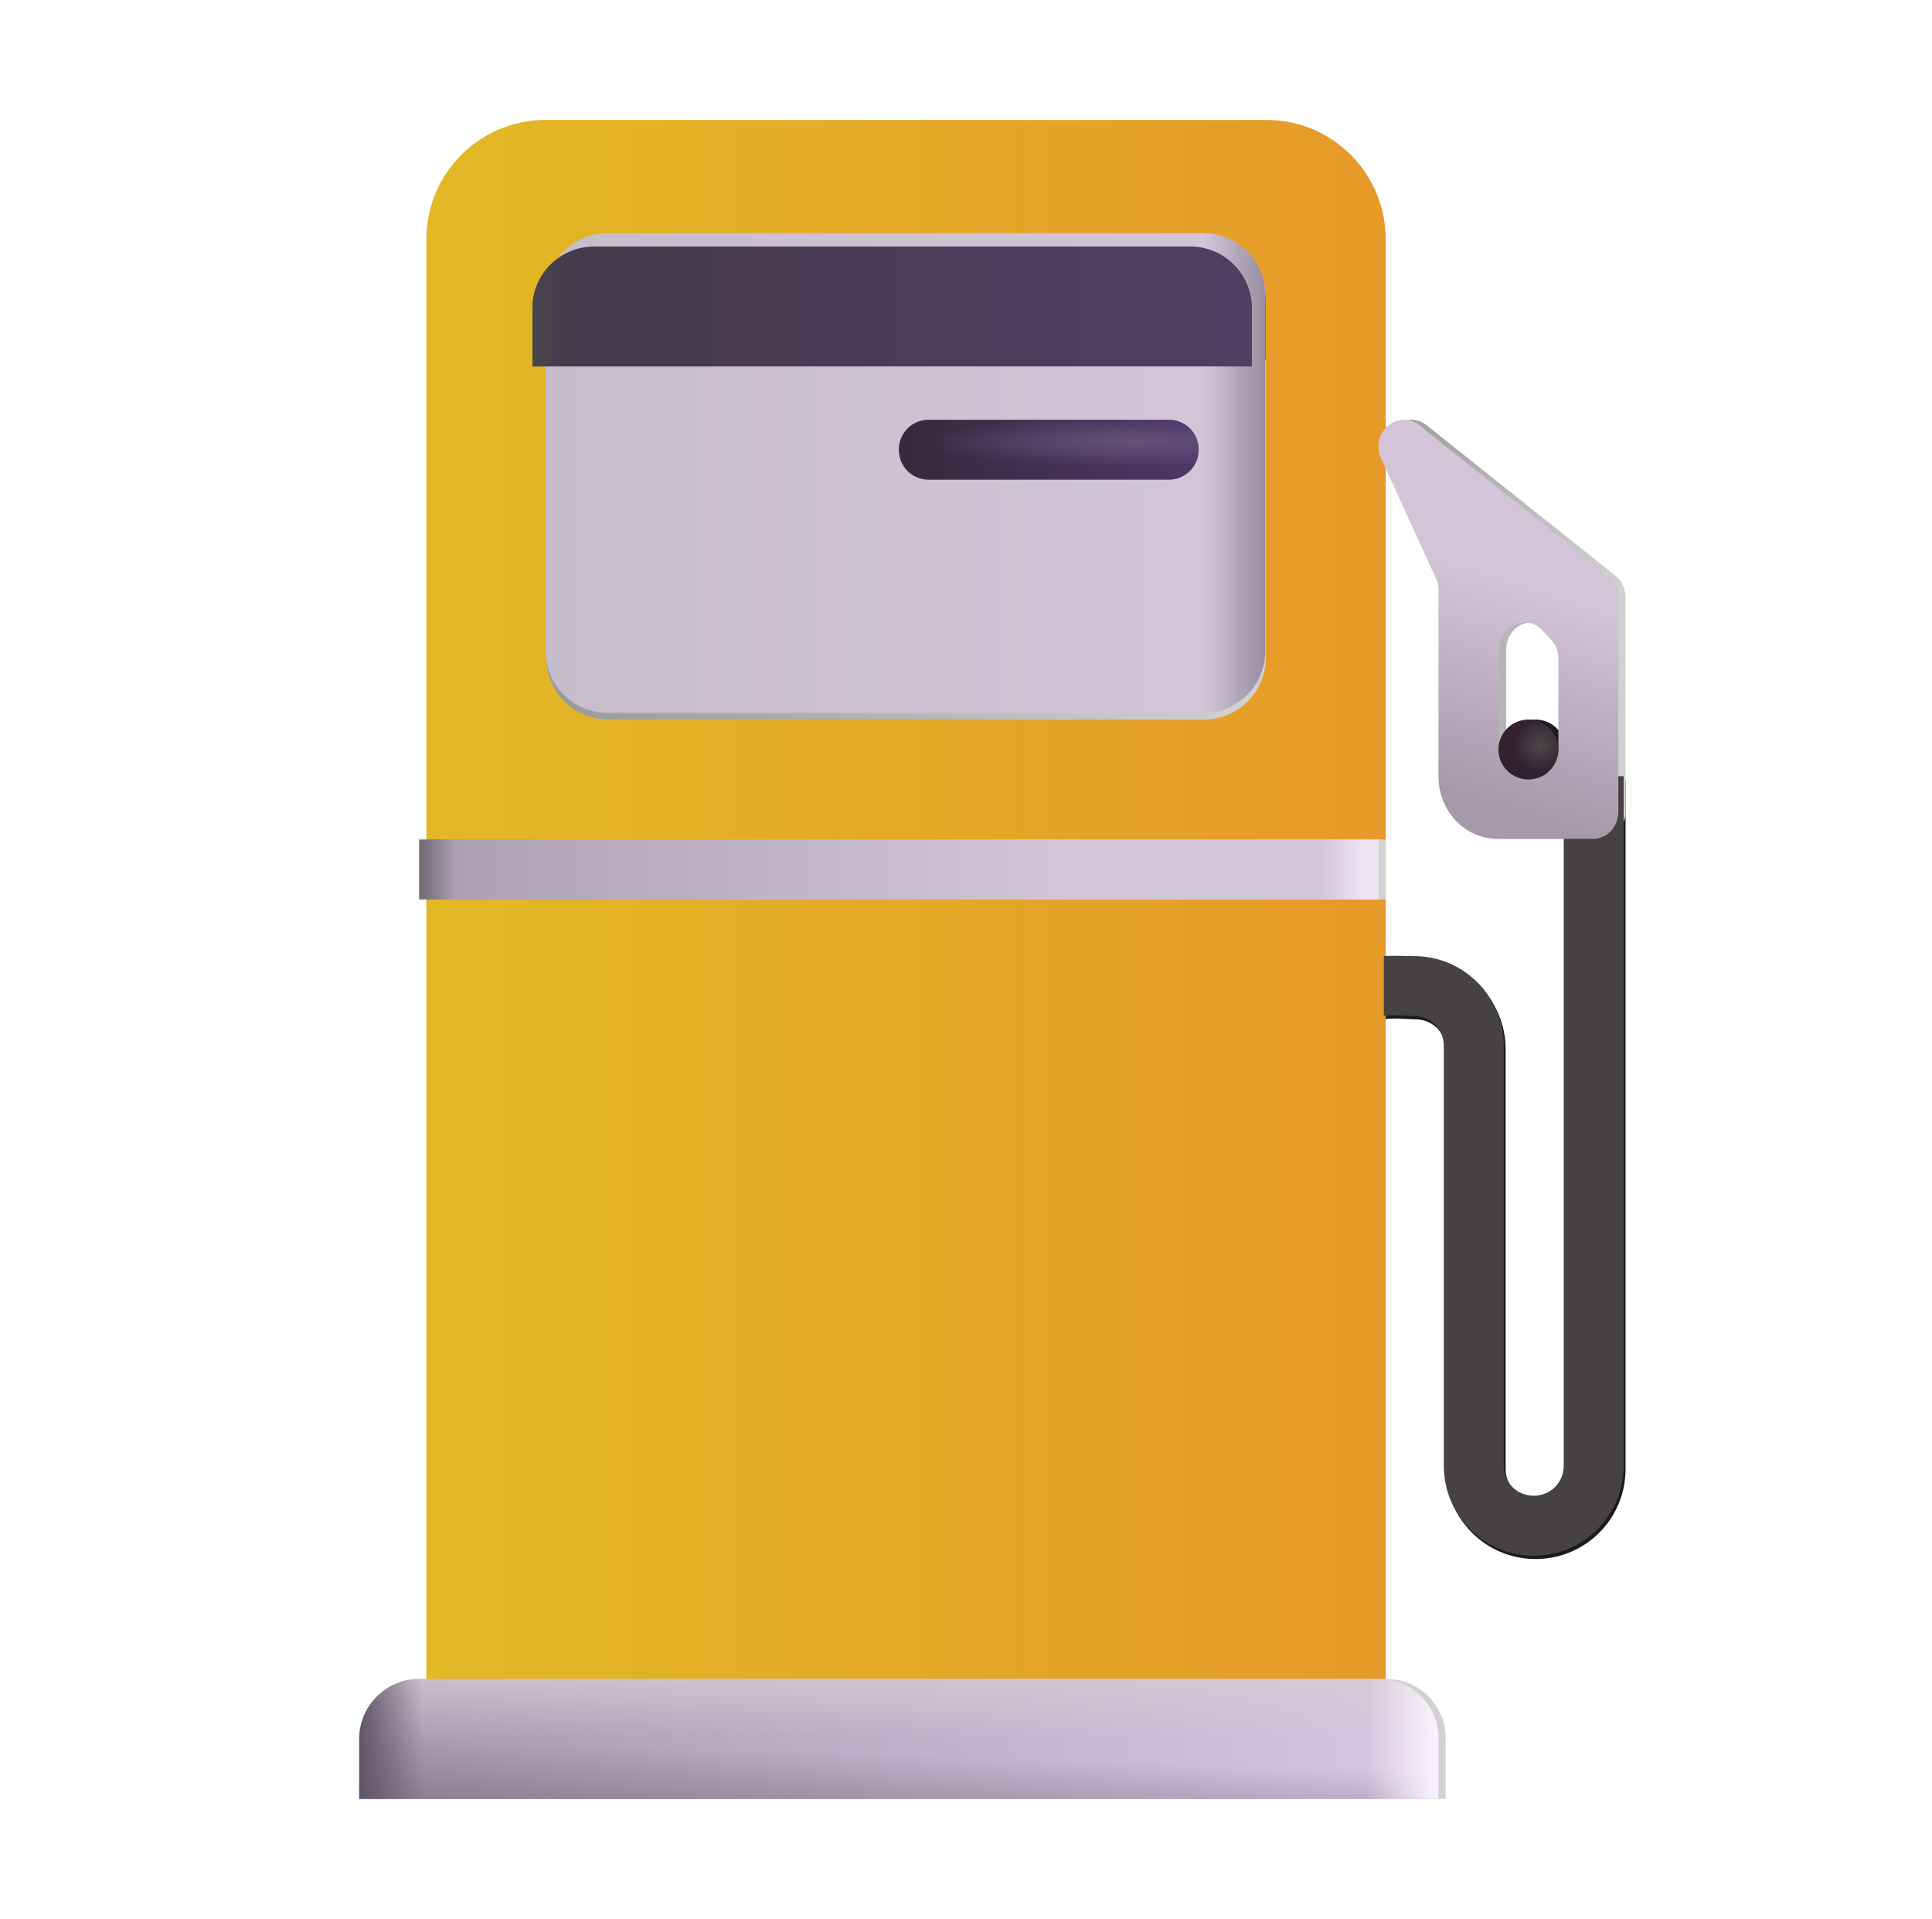 <svg width="145" height="144" viewBox="0 0 145 144" fill="none" xmlns="http://www.w3.org/2000/svg">
<path d="M117.5 58.5V110.25C117.5 111.51 116.51 112.5 115.25 112.5C113.99 112.5 113 111.51 113 110.25V78.75C113 75.015 109.985 72 106.25 72C106.07 72 104.18 71.955 104 72V76.5C104.27 76.365 105.935 76.5 106.25 76.5C107.51 76.5 108.5 77.49 108.5 78.75V110.25C108.5 113.985 111.515 117 115.25 117C118.985 117 122 113.985 122 110.25V58.5H117.5Z" fill="#1B1B1B"/>
<path d="M95.045 135H40.955C36.005 135 32 130.995 32 126.045V17.955C32 13.005 36.005 9 40.955 9H95.045C99.995 9 104 13.005 104 17.955V126.045C104 130.995 99.995 135 95.045 135Z" fill="url(#paint0_linear_101_7)"/>
<path d="M90.365 54H45.635C43.07 54 41 51.93 41 49.365V22.635C41 20.07 43.07 18 45.635 18H90.365C92.93 18 95 20.07 95 22.635V49.365C95 51.93 92.93 54 90.365 54Z" fill="url(#paint1_linear_101_7)"/>
<path d="M95 27H41V22.635C41 20.07 43.07 18 45.635 18H90.365C92.93 18 95 20.07 95 22.635V27Z" fill="url(#paint2_linear_101_7)"/>
<path d="M104.045 126H32C29.525 126 27.5 128.025 27.5 130.5V135H108.5V130.455C108.5 127.98 106.52 126 104.045 126Z" fill="url(#paint3_linear_101_7)"/>
<path d="M88.25 31.5H70.25C68.99 31.5 68 32.49 68 33.75C68 35.01 68.99 36 70.25 36H88.25C89.51 36 90.5 35.01 90.5 33.75C90.5 32.49 89.51 31.5 88.25 31.5Z" fill="url(#paint4_linear_101_7)"/>
<path d="M104 33.525C104 33.84 104.045 34.11 104.18 34.38L108.32 43.425C108.455 43.695 108.5 44.01 108.5 44.28V58.23C108.5 60.885 110.48 62.955 112.955 62.955H120.11C121.145 62.955 122 62.055 122 60.93V44.82C122.002 44.51 121.934 44.203 121.802 43.923C121.669 43.642 121.476 43.395 121.235 43.2L107.06 31.905C105.8 30.915 104 31.86 104 33.525ZM115.61 58.185H114.935C113.9 58.185 113.045 57.285 113.045 56.16V48.735C113.045 46.935 115.115 46.035 116.285 47.295L116.96 48.015C117.32 48.375 117.5 48.915 117.5 49.455V56.205C117.5 57.285 116.645 58.185 115.61 58.185Z" fill="url(#paint5_linear_101_7)"/>
<path d="M115.25 58.5C115.847 58.5 116.419 58.263 116.841 57.841C117.263 57.419 117.5 56.847 117.5 56.25C117.5 55.653 117.263 55.081 116.841 54.659C116.419 54.237 115.847 54 115.25 54C114.653 54 114.081 54.237 113.659 54.659C113.237 55.081 113 55.653 113 56.25C113 56.847 113.237 57.419 113.659 57.841C114.081 58.263 114.653 58.5 115.25 58.5Z" fill="#1B1B1B"/>
<path d="M104 63H32V67.5H104V63Z" fill="url(#paint6_linear_101_7)"/>
<g filter="url(#filter0_i_101_7)">
<path d="M116.96 58.5V110.25C116.96 111.51 115.97 112.5 114.71 112.5C113.45 112.5 112.46 111.51 112.46 110.25V78.75C112.46 75.015 109.445 72 105.71 72C105.53 72 103.64 71.955 103.46 72V76.5C103.73 76.365 105.395 76.5 105.71 76.5C106.97 76.5 107.96 77.49 107.96 78.75V110.25C107.96 113.985 110.975 117 114.71 117C118.445 117 121.46 113.985 121.46 110.25V58.5H116.96Z" fill="#464143"/>
</g>
<g filter="url(#filter1_i_101_7)">
<path d="M89.825 54H45.095C42.53 54 40.46 51.93 40.46 49.365V22.635C40.46 20.07 42.53 18 45.095 18H89.825C92.39 18 94.46 20.07 94.46 22.635V49.365C94.46 51.93 92.39 54 89.825 54Z" fill="url(#paint7_linear_101_7)"/>
<path d="M89.825 54H45.095C42.53 54 40.46 51.93 40.46 49.365V22.635C40.46 20.07 42.53 18 45.095 18H89.825C92.39 18 94.46 20.07 94.46 22.635V49.365C94.46 51.93 92.39 54 89.825 54Z" fill="url(#paint8_linear_101_7)"/>
</g>
<g filter="url(#filter2_i_101_7)">
<path d="M94.46 27H40.46V22.635C40.46 20.07 42.53 18 45.095 18H89.825C92.39 18 94.46 20.07 94.46 22.635V27Z" fill="url(#paint9_linear_101_7)"/>
<path d="M94.46 27H40.46V22.635C40.46 20.07 42.53 18 45.095 18H89.825C92.39 18 94.46 20.07 94.46 22.635V27Z" fill="url(#paint10_linear_101_7)"/>
</g>
<path d="M103.505 126H31.46C28.985 126 26.96 128.025 26.96 130.5V135H107.96V130.455C107.96 127.98 105.98 126 103.505 126Z" fill="url(#paint11_linear_101_7)"/>
<path d="M103.505 126H31.46C28.985 126 26.96 128.025 26.96 130.5V135H107.96V130.455C107.96 127.98 105.98 126 103.505 126Z" fill="url(#paint12_linear_101_7)"/>
<path d="M103.505 126H31.46C28.985 126 26.96 128.025 26.96 130.5V135H107.96V130.455C107.96 127.98 105.98 126 103.505 126Z" fill="url(#paint13_linear_101_7)"/>
<path d="M103.505 126H31.46C28.985 126 26.96 128.025 26.96 130.5V135H107.96V130.455C107.96 127.98 105.98 126 103.505 126Z" fill="url(#paint14_linear_101_7)"/>
<path d="M103.505 126H31.46C28.985 126 26.96 128.025 26.96 130.5V135H107.96V130.455C107.96 127.98 105.98 126 103.505 126Z" fill="url(#paint15_linear_101_7)"/>
<path d="M87.71 31.5H69.71C68.45 31.5 67.46 32.49 67.46 33.75C67.46 35.01 68.45 36 69.71 36H87.71C88.97 36 89.96 35.01 89.96 33.75C89.96 32.49 88.97 31.5 87.71 31.5Z" fill="url(#paint16_linear_101_7)"/>
<path d="M87.71 31.5H69.71C68.45 31.5 67.46 32.49 67.46 33.75C67.46 35.01 68.45 36 69.71 36H87.71C88.97 36 89.96 35.01 89.96 33.75C89.96 32.49 88.97 31.5 87.71 31.5Z" fill="url(#paint17_radial_101_7)"/>
<g filter="url(#filter3_ii_101_7)">
<path d="M103.46 33.525C103.46 33.84 103.505 34.11 103.64 34.38L107.78 43.425C107.915 43.695 107.96 44.01 107.96 44.28V58.23C107.96 60.885 109.94 62.955 112.415 62.955H119.57C120.605 62.955 121.46 62.055 121.46 60.93V44.82C121.462 44.51 121.394 44.203 121.262 43.923C121.129 43.642 120.936 43.395 120.695 43.2L106.52 31.905C105.26 30.915 103.46 31.86 103.46 33.525ZM115.07 58.185H114.395C113.36 58.185 112.505 57.285 112.505 56.16V48.735C112.505 46.935 114.575 46.035 115.745 47.295L116.42 48.015C116.78 48.375 116.96 48.915 116.96 49.455V56.205C116.96 57.285 116.105 58.185 115.07 58.185Z" fill="url(#paint18_linear_101_7)"/>
</g>
<path d="M114.71 58.5C115.307 58.5 115.879 58.263 116.301 57.841C116.723 57.419 116.96 56.847 116.96 56.25C116.96 55.653 116.723 55.081 116.301 54.659C115.879 54.237 115.307 54 114.71 54C114.113 54 113.541 54.237 113.119 54.659C112.697 55.081 112.46 55.653 112.46 56.25C112.46 56.847 112.697 57.419 113.119 57.841C113.541 58.263 114.113 58.5 114.71 58.5Z" fill="url(#paint19_radial_101_7)"/>
<path d="M103.46 63H31.46V67.5H103.46V63Z" fill="url(#paint20_linear_101_7)"/>
<defs>
<filter id="filter0_i_101_7" x="103.46" y="58.25" width="18.25" height="58.75" filterUnits="userSpaceOnUse" color-interpolation-filters="sRGB">
<feFlood flood-opacity="0" result="BackgroundImageFix"/>
<feBlend mode="normal" in="SourceGraphic" in2="BackgroundImageFix" result="shape"/>
<feColorMatrix in="SourceAlpha" type="matrix" values="0 0 0 0 0 0 0 0 0 0 0 0 0 0 0 0 0 0 127 0" result="hardAlpha"/>
<feOffset dx="0.4" dy="-0.25"/>
<feGaussianBlur stdDeviation="0.125"/>
<feComposite in2="hardAlpha" operator="arithmetic" k2="-1" k3="1"/>
<feColorMatrix type="matrix" values="0 0 0 0 0.208 0 0 0 0 0.145 0 0 0 0 0.212 0 0 0 1 0"/>
<feBlend mode="normal" in2="shape" result="effect1_innerShadow_101_7"/>
</filter>
<filter id="filter1_i_101_7" x="40.46" y="17.7" width="54.3" height="36.3" filterUnits="userSpaceOnUse" color-interpolation-filters="sRGB">
<feFlood flood-opacity="0" result="BackgroundImageFix"/>
<feBlend mode="normal" in="SourceGraphic" in2="BackgroundImageFix" result="shape"/>
<feColorMatrix in="SourceAlpha" type="matrix" values="0 0 0 0 0 0 0 0 0 0 0 0 0 0 0 0 0 0 127 0" result="hardAlpha"/>
<feOffset dx="0.5" dy="-0.5"/>
<feGaussianBlur stdDeviation="0.15"/>
<feComposite in2="hardAlpha" operator="arithmetic" k2="-1" k3="1"/>
<feColorMatrix type="matrix" values="0 0 0 0 0.835 0 0 0 0 0.812 0 0 0 0 0.847 0 0 0 1 0"/>
<feBlend mode="normal" in2="shape" result="effect1_innerShadow_101_7"/>
</filter>
<filter id="filter2_i_101_7" x="39.96" y="18" width="54.5" height="9.5" filterUnits="userSpaceOnUse" color-interpolation-filters="sRGB">
<feFlood flood-opacity="0" result="BackgroundImageFix"/>
<feBlend mode="normal" in="SourceGraphic" in2="BackgroundImageFix" result="shape"/>
<feColorMatrix in="SourceAlpha" type="matrix" values="0 0 0 0 0 0 0 0 0 0 0 0 0 0 0 0 0 0 127 0" result="hardAlpha"/>
<feOffset dx="-0.5" dy="0.5"/>
<feGaussianBlur stdDeviation="0.25"/>
<feComposite in2="hardAlpha" operator="arithmetic" k2="-1" k3="1"/>
<feColorMatrix type="matrix" values="0 0 0 0 0.227 0 0 0 0 0.153 0 0 0 0 0.302 0 0 0 1 0"/>
<feBlend mode="normal" in2="shape" result="effect1_innerShadow_101_7"/>
</filter>
<filter id="filter3_ii_101_7" x="103.31" y="31.352" width="18.3" height="31.753" filterUnits="userSpaceOnUse" color-interpolation-filters="sRGB">
<feFlood flood-opacity="0" result="BackgroundImageFix"/>
<feBlend mode="normal" in="SourceGraphic" in2="BackgroundImageFix" result="shape"/>
<feColorMatrix in="SourceAlpha" type="matrix" values="0 0 0 0 0 0 0 0 0 0 0 0 0 0 0 0 0 0 127 0" result="hardAlpha"/>
<feOffset dx="-0.15" dy="0.15"/>
<feGaussianBlur stdDeviation="0.075"/>
<feComposite in2="hardAlpha" operator="arithmetic" k2="-1" k3="1"/>
<feColorMatrix type="matrix" values="0 0 0 0 0.965 0 0 0 0 0.953 0 0 0 0 0.969 0 0 0 1 0"/>
<feBlend mode="normal" in2="shape" result="effect1_innerShadow_101_7"/>
<feColorMatrix in="SourceAlpha" type="matrix" values="0 0 0 0 0 0 0 0 0 0 0 0 0 0 0 0 0 0 127 0" result="hardAlpha"/>
<feOffset dx="0.15" dy="-0.15"/>
<feGaussianBlur stdDeviation="0.15"/>
<feComposite in2="hardAlpha" operator="arithmetic" k2="-1" k3="1"/>
<feColorMatrix type="matrix" values="0 0 0 0 0.482 0 0 0 0 0.329 0 0 0 0 0.42 0 0 0 1 0"/>
<feBlend mode="normal" in2="effect1_innerShadow_101_7" result="effect2_innerShadow_101_7"/>
</filter>
<linearGradient id="paint0_linear_101_7" x1="32.018" y1="71.991" x2="104.018" y2="71.991" gradientUnits="userSpaceOnUse">
<stop stop-color="#E2B825"/>
<stop offset="1" stop-color="#E69A29"/>
</linearGradient>
<linearGradient id="paint1_linear_101_7" x1="95.018" y1="35.991" x2="41.018" y2="35.991" gradientUnits="userSpaceOnUse">
<stop stop-color="#D2D2D2"/>
<stop offset="1" stop-color="#9A9A9A"/>
</linearGradient>
<linearGradient id="paint2_linear_101_7" x1="95.018" y1="22.491" x2="41.018" y2="22.491" gradientUnits="userSpaceOnUse">
<stop stop-color="#503469"/>
<stop offset="1" stop-color="#1B1B1B"/>
</linearGradient>
<linearGradient id="paint3_linear_101_7" x1="108.518" y1="130.491" x2="27.518" y2="130.491" gradientUnits="userSpaceOnUse">
<stop stop-color="#D2D2D2"/>
<stop offset="1" stop-color="#9A9A9A"/>
</linearGradient>
<linearGradient id="paint4_linear_101_7" x1="90.518" y1="33.741" x2="68.018" y2="33.741" gradientUnits="userSpaceOnUse">
<stop stop-color="#503469"/>
<stop offset="1" stop-color="#1B1B1B"/>
</linearGradient>
<linearGradient id="paint5_linear_101_7" x1="122.018" y1="47.241" x2="104.018" y2="47.241" gradientUnits="userSpaceOnUse">
<stop stop-color="#D2D2D2"/>
<stop offset="1" stop-color="#9A9A9A"/>
</linearGradient>
<linearGradient id="paint6_linear_101_7" x1="104.018" y1="65.241" x2="32.018" y2="65.241" gradientUnits="userSpaceOnUse">
<stop stop-color="#D2D2D2"/>
<stop offset="1" stop-color="#9A9A9A"/>
</linearGradient>
<linearGradient id="paint7_linear_101_7" x1="93.097" y1="33.246" x2="40.46" y2="33.246" gradientUnits="userSpaceOnUse">
<stop stop-color="#D2C7D9"/>
<stop offset="1" stop-color="#C6BDCB"/>
</linearGradient>
<linearGradient id="paint8_linear_101_7" x1="94.46" y1="40.594" x2="89.847" y2="40.594" gradientUnits="userSpaceOnUse">
<stop stop-color="#998DA0"/>
<stop offset="1" stop-color="#998DA0" stop-opacity="0"/>
</linearGradient>
<linearGradient id="paint9_linear_101_7" x1="94.478" y1="22.491" x2="40.478" y2="22.491" gradientUnits="userSpaceOnUse">
<stop stop-color="#513E63"/>
<stop offset="1" stop-color="#433B4A"/>
</linearGradient>
<linearGradient id="paint10_linear_101_7" x1="40.46" y1="23.945" x2="43.16" y2="23.945" gradientUnits="userSpaceOnUse">
<stop stop-color="#4A454D"/>
<stop offset="1" stop-color="#4A454D" stop-opacity="0"/>
</linearGradient>
<linearGradient id="paint11_linear_101_7" x1="107.978" y1="130.491" x2="25.673" y2="130.491" gradientUnits="userSpaceOnUse">
<stop stop-color="#D7C7E2"/>
<stop offset="1" stop-color="#A69AAE"/>
</linearGradient>
<linearGradient id="paint12_linear_101_7" x1="32.148" y1="141.462" x2="32.508" y2="130.5" gradientUnits="userSpaceOnUse">
<stop stop-color="#605567"/>
<stop offset="1" stop-color="#605567" stop-opacity="0"/>
</linearGradient>
<linearGradient id="paint13_linear_101_7" x1="67.46" y1="124.367" x2="67.46" y2="130.5" gradientUnits="userSpaceOnUse">
<stop stop-color="#D8CAD3"/>
<stop offset="1" stop-color="#D8CAD3" stop-opacity="0"/>
</linearGradient>
<linearGradient id="paint14_linear_101_7" x1="26.96" y1="133.547" x2="31.788" y2="133.457" gradientUnits="userSpaceOnUse">
<stop stop-color="#605567"/>
<stop offset="1" stop-color="#605567" stop-opacity="0"/>
</linearGradient>
<linearGradient id="paint15_linear_101_7" x1="107.96" y1="133.727" x2="102.511" y2="133.727" gradientUnits="userSpaceOnUse">
<stop stop-color="#F9F4FD"/>
<stop offset="1" stop-color="#F9F4FD" stop-opacity="0"/>
</linearGradient>
<linearGradient id="paint16_linear_101_7" x1="89.978" y1="33.741" x2="67.478" y2="33.741" gradientUnits="userSpaceOnUse">
<stop stop-color="#503668"/>
<stop offset="1" stop-color="#352B3C"/>
</linearGradient>
<radialGradient id="paint17_radial_101_7" cx="0" cy="0" r="1" gradientUnits="userSpaceOnUse" gradientTransform="translate(84.974 33.16) rotate(90) scale(1.881 15.473)">
<stop stop-color="#65527A"/>
<stop offset="1" stop-color="#65527A" stop-opacity="0"/>
</radialGradient>
<linearGradient id="paint18_linear_101_7" x1="114.602" y1="44.014" x2="109.684" y2="59.625" gradientUnits="userSpaceOnUse">
<stop stop-color="#D4C4D8"/>
<stop offset="1" stop-color="#A699AA"/>
</linearGradient>
<radialGradient id="paint19_radial_101_7" cx="0" cy="0" r="1" gradientUnits="userSpaceOnUse" gradientTransform="translate(115.588 55.935) rotate(146.041) scale(2.077 2.004)">
<stop stop-color="#4F494A"/>
<stop offset="1" stop-color="#31222E"/>
</radialGradient>
<linearGradient id="paint20_linear_101_7" x1="103.478" y1="65.241" x2="31.478" y2="65.241" gradientUnits="userSpaceOnUse">
<stop stop-color="#ECE4F3"/>
<stop offset="0.017" stop-color="#ECE4F3"/>
<stop offset="0.059" stop-color="#D3C6DB"/>
<stop offset="0.322" stop-color="#D3C6DB"/>
<stop offset="0.961" stop-color="#ADA2B4"/>
<stop offset="1" stop-color="#6F6974"/>
</linearGradient>
</defs>
</svg>
